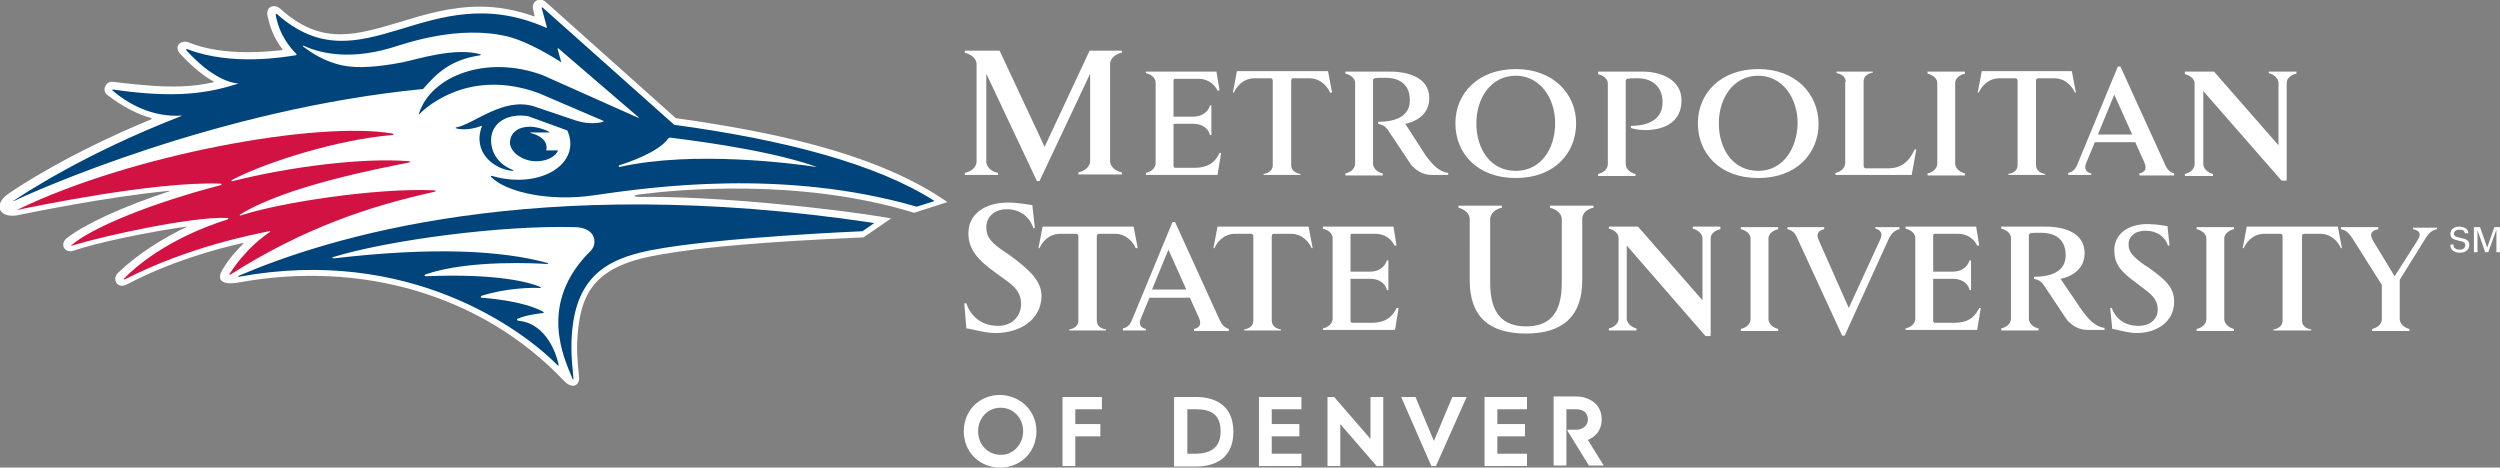 <?xml version="1.0" encoding="utf-8"?>
<!-- Generator: Adobe Illustrator 21.1.0, SVG Export Plug-In . SVG Version: 6.00 Build 0)  -->
<svg version="1.1" id="Layer_1" xmlns="http://www.w3.org/2000/svg" xmlns:xlink="http://www.w3.org/1999/xlink" x="0px" y="0px"
	 viewBox="0 0 488.7 91.4" style="enable-background:new 0 0 488.7 91.4;" xml:space="preserve">
<rect x="0" y="0" width="488.7" height="91.4" fill="#808080" stroke="none"/>
<style type="text/css">
	.st0{fill:#FFFFFF;}
	.st1{fill:#00447C;}
	.st2{fill:#D11242;}
</style>
<g>
	<path class="st0" d="M479.6,47.8c0,0.3,0.1,1,1.2,1c1,0,1.1-0.6,1.1-0.9c0-0.5-0.4-0.7-1.1-0.8c-0.7-0.2-1.1-0.3-1.3-0.4
		c-0.4-0.3-0.5-0.6-0.5-1c0-1,0.9-1.4,1.8-1.4c0.3,0,1,0.1,1.4,0.5c0.3,0.3,0.3,0.6,0.3,0.8h-0.7c0-0.6-0.5-0.7-1-0.7
		c-0.7,0-1.1,0.3-1.1,0.8c0,0.4,0.3,0.6,0.9,0.7c1.2,0.3,1.3,0.3,1.6,0.5c0.5,0.3,0.5,0.8,0.5,1c0,0.9-0.7,1.5-1.9,1.5
		c-0.4,0-1.1-0.1-1.5-0.6c-0.3-0.4-0.3-0.7-0.3-1H479.6z M483.6,44.4h1.2l1.4,4l1.4-4h1.1v4.9H488v-4.4l-1.6,4.4h-0.6l-1.5-4.3v4.3
		h-0.7V44.4z"/>
	<g>
		<g>
			<path class="st0" d="M215.4,77.6V80h-5.2v2.9h4.9v2.4h-4.9v5.8h-2.5V77.6H215.4z M286.7,77.6h-2.8l-3.6,8.6l-3.6-8.6h-2.8
				l5.9,13.5h0.9L286.7,77.6z M267.9,77.6v8.2l-7.1-8.2h-1.3v13.5h2.5v-8.2l7.1,8.2h1.3V77.6H267.9z M229.5,91.1V77.6h4.3
				c2.4,0,7.3,0.7,7.3,6.8s-4.9,6.8-7.3,6.8H229.5z M238.6,84.3c0-3.3-1.9-4.3-4.8-4.3h-1.7v8.7h1.7
				C236.6,88.6,238.6,87.6,238.6,84.3z M298.5,91.1v-2.4h-5.8v-3.4h5.4v-2.4h-5.4V80h5.8v-2.4h-8.3v13.5H298.5z M254.4,91.1v-2.4
				h-5.8v-3.4h5.4v-2.4h-5.4V80h5.8v-2.4h-8.3v13.5H254.4z M310.4,86c1.4-0.6,2.7-1.8,2.7-4c0-3.4-3-4.5-4.9-4.5h-4.5v13.5h2.5V80
				h1.9c1.5,0,2.3,0.8,2.3,2c0,1.2-1,2-2.3,2h-1.7v0.2l4.2,6.8h2.9L310.4,86z M202.6,84.3c0,4-3,7.1-7.1,7.1c-4,0-7.1-3-7.1-7.1
				c0-4,3-7.1,7.1-7.1C199.5,77.3,202.6,80.3,202.6,84.3z M200,84.3c0-2.6-1.9-4.6-4.4-4.6c-2.5,0-4.4,2-4.4,4.6
				c0,2.6,1.9,4.6,4.4,4.6C198,89,200,86.9,200,84.3z"/>
			<g>
				<path class="st0" d="M258.6,64.6v-0.4c0.9-0.2,1.8-0.8,1.9-1.8v-16c-0.1-0.9-1-1.5-1.9-1.7v-0.4h13.8l0.6,3.7h-0.4
					c-0.4-0.8-1.4-2.3-3.9-2.3h-4.5c-0.2,0.1-0.2,0.2-0.2,0.4v7h3.8c2.2,0,3.1-1.4,3.3-2.2h0.3v5.8h-0.3c-0.1-0.8-1-2.2-3.3-2.2H264
					v8.2c0,0.2,0.1,0.3,0.2,0.4h3.9c3.3,0,4.3-1.7,4.9-2.9h0.4l-0.7,4.3H258.6z M372.5,64.6v-0.4c0.9-0.2,1.8-0.8,1.9-1.8v-16
					c-0.1-0.9-1-1.5-1.9-1.7v-0.4h13.8l0.6,3.7h-0.4c-0.4-0.8-1.4-2.3-3.9-2.3h-4.5c-0.2,0.1-0.2,0.2-0.2,0.4v7h3.8
					c2.2,0,3.1-1.4,3.3-2.2h0.3v5.8H385c-0.1-0.8-1-2.2-3.3-2.2h-3.8v8.2c0,0.2,0.1,0.3,0.2,0.4h3.9c3.3,0,4.3-1.7,4.9-2.9h0.3
					l-0.7,4.3H372.5z M345.7,62.5c0.1,0.9,1,1.6,1.9,1.8v0.4h-7.3v-0.4c0.9-0.2,1.8-0.8,1.9-1.8v-16c-0.1-0.9-1-1.5-1.9-1.7v-0.4
					h7.3v0.4c-0.9,0.2-1.8,0.8-1.9,1.7V62.5z M434.8,62.5c0.1,0.9,1,1.6,1.9,1.8v0.4h-7.3v-0.4c0.9-0.2,1.8-0.8,1.9-1.8v-16
					c-0.1-0.9-1-1.5-1.9-1.7v-0.4h7.3v0.4c-0.9,0.2-1.8,0.8-1.9,1.7V62.5z M209,64.6v-0.2c0.8-0.1,1.8-0.6,1.8-1.7V46.2
					c0-0.2-0.1-0.5-0.4-0.5h-3.1c-2.5,0-3.7,1.9-4.1,2.8h-0.2l0.8-4.2h17.8l0.8,4.2H222c-0.4-0.9-1.6-2.8-4.1-2.8h-3.1
					c-0.3,0-0.4,0.3-0.4,0.5v16.5c0,1.1,1,1.6,1.8,1.7v0.2H209z M444.4,64.6v-0.2c0.8-0.1,1.8-0.6,1.8-1.7V46.2
					c0-0.2-0.1-0.5-0.4-0.5h-3.1c-2.5,0-3.7,1.9-4.1,2.8h-0.2l0.8-4.2h17.8l0.8,4.2h-0.2c-0.4-0.9-1.6-2.8-4.1-2.8h-3.1
					c-0.3,0-0.4,0.3-0.4,0.5v16.5c0,1.1,1,1.6,1.8,1.7v0.2H444.4z M243.2,64.6v-0.2c0.8-0.1,1.8-0.6,1.8-1.7V46.2
					c0-0.2-0.1-0.5-0.4-0.5h-3.1c-2.5,0-3.7,1.9-4.1,2.8h-0.2l0.8-4.2h17.8l0.8,4.2h-0.2c-0.4-0.9-1.6-2.8-4.1-2.8H249
					c-0.3,0-0.4,0.3-0.4,0.5v16.5c0,1.1,1,1.6,1.8,1.7v0.2H243.2z M194.6,65.1c-2.2,0-5-0.9-5.7-0.9l-0.4-4.9h0.4
					c0.7,2.1,2.6,4.4,6.2,4.4c3.1,0,4.5-2.3,4.5-4.2c0-2-0.8-3.3-3.5-5.1l-1.5-1.1c-3.5-2.5-5.3-4.6-5.3-7.7c0-3.6,3-6,7.8-6
					c1.9,0,3.9,0.4,4.7,0.5l0.5,4.5H202c-0.7-2.2-2.6-3.7-5.2-3.7c-2.5,0-4,1.6-4,3.5c0,2,1,3.1,3.7,4.9l0.9,0.6
					c3.8,2.8,6.2,5,6.2,8C203.5,62.6,199.3,65.1,194.6,65.1z M417.7,65.1c-1.9,0-4.2-0.8-4.8-0.8l-0.4-4.1h0.3
					c0.6,1.7,2.2,3.5,5.2,3.5c2.6,0,3.8-1.6,3.8-3.1c0-1.5-0.5-2.6-2.9-4.3l-1.3-1c-3.2-2.3-4.3-3.8-4.3-6.4c0-3,2.5-5.1,6.5-5.1
					c1.6,0,3.2,0.3,3.9,0.4l0.4,3.8h-0.3c-0.6-1.8-2.2-2.9-4.4-2.9c-2.1,0-3.4,1.2-3.3,2.8c0,1.2,0.7,2.2,3.1,3.9l0.8,0.5
					c3.5,2.5,5,4,5,6.7C425,62.9,421.6,65.1,417.7,65.1z M336.3,44.4v0.4c-0.9,0.2-1.9,0.8-1.9,1.8v19.1h-1L318,48v14.4
					c0.1,0.9,1,1.6,1.9,1.8v0.4h-5.4v-0.4c0.9-0.2,1.8-0.8,1.9-1.8v-16c-0.1-0.9-1-1.5-1.9-1.7v-0.4h5.7l12.6,14.4V46.5
					c-0.1-0.9-1-1.6-1.9-1.8v-0.4H336.3z M367.6,46.7c0.5-1.2-0.1-1.8-1-2v-0.3h4.7v0.4c-0.9,0.2-1.5,0.8-2,1.7l-8.7,19.1h-0.5
					l-8.8-19.1c-0.4-1-1-1.5-1.9-1.7v-0.4h7.2v0.4c-0.9,0.2-1.7,0.7-1.1,2.1l5.9,13.3L367.6,46.7z M311.5,40.2v0.4
					c-1.1,0.2-2.2,1-2.2,2.1v12.1c0,7-3.8,10.4-11,10.4c-7.2,0-11-3.3-11-10.4V42.7c-0.1-1.1-1.1-1.8-2.2-2.1v-0.4h8.5v0.4
					c-1.1,0.2-2.2,1-2.3,2.1v12.6c0,6,2.5,8.5,7,8.5c4.5,0,7-2.4,7-8.5V42.7c-0.1-1.1-1.2-1.8-2.3-2.1v-0.4H311.5z M238.4,62.5
					l-8.7-19.1h-0.5l-7.9,19.1c-0.4,1-0.9,1.5-1.8,1.7v0.4h4.5v-0.3c-0.9-0.2-1.5-0.8-1-2l1.7-4.1h7.9l1.8,4c0.6,1.4-0.1,1.9-1,2.1
					v0.4h6.8v-0.4C239.3,64,238.8,63.4,238.4,62.5z M231.9,56.6h-6.7l3.2-7.8L231.9,56.6z M476.4,44.4v0.4c-0.9,0.2-1.5,0.6-2.2,1.7
					l-5.1,8.2v7.8c0.1,0.9,1,1.6,1.9,1.8v0.4h-7.3v-0.4c0.9-0.2,1.8-0.8,1.9-1.8v-6.8l-5.8-9.2c-0.7-1-1.2-1.5-2.2-1.7v-0.4h7.3v0.4
					c-0.9,0.2-1.9,0.6-1.1,2.1l4.3,7.1l4.6-7.2c0.8-1.4-0.1-1.8-1-2v-0.3H476.4z M407,60.7c1.2,1.6,2.4,3.1,4.4,3.4v0.4h-3.2
					c-2,0-3.1-0.9-4.1-1.9l-4.4-6.6c-0.6-1-1.2-1.3-2.1-1.5v-0.4c1.7,0,6.2-0.2,6.2-4.2c0-3.8-3-4.4-4.7-4.4c-0.7,0-1.9,0-2.2,0.1
					c-0.2,0.1-0.3,0.2-0.3,0.4v16.4c0.1,0.9,0.9,1.6,1.9,1.8v0.4h-7.3v-0.4c0.9-0.2,1.8-0.8,1.9-1.8v-16c-0.1-0.9-1-1.5-1.9-1.7
					v-0.4h8.7c3.5,0,7.6,1.1,7.6,5.2c0,4.3-4.7,5-4.7,5L407,60.7z"/>
				<path class="st0" d="M224,34.2v-0.4c0.9-0.2,1.8-0.8,1.9-1.8v-16c-0.1-0.9-1-1.5-1.9-1.7V14h13.8l0.6,3.7h-0.4
					c-0.4-0.8-1.4-2.3-3.9-2.3h-4.5c-0.2,0.1-0.2,0.2-0.2,0.4v7h3.8c2.2,0,3.2-1.4,3.3-2.2h0.3v5.8h-0.3c-0.1-0.8-1-2.2-3.3-2.2
					h-3.8v8.2c0,0.2,0.1,0.3,0.2,0.4h3.9c3.3,0,4.3-1.7,4.9-2.9h0.3l-0.7,4.3H224z M382.2,32.1c0.1,0.9,1,1.6,1.9,1.8v0.4h-7.3v-0.4
					c0.9-0.2,1.8-0.8,1.9-1.8v-16c-0.1-0.9-1-1.5-1.9-1.7V14h7.3v0.4c-0.9,0.2-1.8,0.8-1.9,1.7V32.1z M247,34.2V34
					c0.8-0.1,1.8-0.6,1.8-1.7V15.8c0-0.2-0.1-0.5-0.4-0.5h-3.1c-2.5,0-3.7,1.9-4.1,2.8h-0.2l0.8-4.2h17.8l0.8,4.2H260
					c-0.4-0.9-1.6-2.8-4.1-2.8h-3.1c-0.3,0-0.4,0.3-0.4,0.5v16.5c0,1.1,1,1.6,1.8,1.7v0.2H247z M392.6,34.2V34
					c0.8-0.1,1.8-0.6,1.8-1.7V15.8c0-0.2-0.1-0.5-0.4-0.5h-3.1c-2.5,0-3.7,1.9-4.1,2.8h-0.2l0.8-4.2H405l0.8,4.2h-0.2
					c-0.4-0.9-1.6-2.8-4.1-2.8h-3.1c-0.3,0-0.4,0.3-0.4,0.5v16.5c0,1.1,1,1.6,1.8,1.7v0.2H392.6z M296.3,13.5
					c-7.3,0-11.8,4.7-11.8,10.6c0,5.9,4.3,10.7,11.8,10.7c7.5,0,11.8-4.8,11.8-10.7C308.1,18.3,303.6,13.5,296.3,13.5z M296.3,33.4
					c-4.9,0-7.7-4.2-7.7-9.3c0-5,2.9-9.3,7.7-9.3c4.7,0,7.7,4.3,7.7,9.3C304,29.1,301.2,33.4,296.3,33.4z M343.7,13.5
					c-7.3,0-11.8,4.7-11.8,10.6c0,5.9,4.3,10.7,11.8,10.7c7.5,0,11.8-4.8,11.8-10.7C355.4,18.3,351,13.5,343.7,13.5z M343.7,33.4
					c-4.9,0-7.7-4.2-7.7-9.3c0-5,2.9-9.3,7.7-9.3c4.7,0,7.7,4.3,7.7,9.3C351.3,29.1,348.5,33.4,343.7,33.4z M360.8,16
					c0-1.1-1-1.6-1.8-1.7V14h7.1l0,0.2c-0.8,0.1-1.8,0.6-1.8,1.7v16.5c0,0.2,0.1,0.5,0.4,0.5h4.5c3.5,0,4.6-2.8,5.1-3.7h0.3l-0.9,5
					h-14.9v-0.4c0.9-0.2,1.8-0.8,1.9-1.8V16z M195.4,9.9l8.8,18.8L213,9.9l0,0h6.3v0.4c-1.1,0.2-2.2,1-2.3,2.1v19.2
					c0.1,1.1,1.2,1.9,2.3,2.1v0.4h-8.5v-0.4c1.1-0.2,2.2-1,2.3-2.1V14.4l-9.9,21h-0.5l-9.9-21v17.3c0.1,1.1,1.2,1.9,2.3,2.1v0.4
					h-6.5v-0.4c1.1-0.2,2.2-1,2.3-2.1V12.4c-0.1-1.1-1.2-1.8-2.3-2.1V9.9H195.4z M448.9,14v0.4c-0.9,0.2-1.9,0.8-1.9,1.8v19.1h-1
					l-15.3-17.5v14.4c0.1,0.9,1,1.6,1.9,1.8v0.4h-5.5v-0.4c0.9-0.2,1.8-0.8,1.9-1.8v-16c-0.1-0.9-1-1.5-1.9-1.7V14h5.7l12.6,14.4
					V16.1c-0.1-0.9-1-1.6-1.9-1.8V14H448.9z M423.2,32.1L414.5,13H414l-7.9,19.1c-0.4,1-0.9,1.5-1.8,1.7v0.4h4.5v-0.3
					c-0.9-0.2-1.5-0.8-1-2l1.7-4.1h7.9l1.8,4c0.6,1.4-0.1,1.9-1,2.1v0.4h6.8v-0.4C424.2,33.7,423.6,33.1,423.2,32.1z M416.8,26.3
					h-6.7l3.2-7.8L416.8,26.3z M318.8,24.6c1.7,0,6.2-0.3,6.2-4.6c0-3.8-3-4.7-4.7-4.7c-0.7,0-1.9,0-2.2,0.1
					c-0.2,0.1-0.3,0.2-0.3,0.4v16.4c0.1,0.9,0.9,1.6,1.9,1.8v0.4h-7.3v-0.4c0.9-0.2,1.8-0.8,1.9-1.8v-16c-0.1-0.9-1-1.5-1.9-1.7V14
					h8.7c3.5,0,7.6,1.5,7.6,5.6c0,6.8-8.4,6.1-9.9,5.4V24.6z M278.7,30.4c1.2,1.6,2.4,3.1,4.4,3.4v0.4H280c-2,0-3.1-0.9-4.1-1.9
					l-4.4-6.6c-0.6-1-1.2-1.3-2.1-1.5v-0.4c1.7,0,6.2-0.2,6.2-4.2c0-3.8-3-4.4-4.7-4.4c-0.7,0-1.9,0-2.2,0.1
					c-0.2,0.1-0.3,0.2-0.3,0.4v16.4c0.1,0.9,0.9,1.6,1.9,1.8v0.4h-7.3v-0.4c0.9-0.2,1.8-0.8,1.9-1.8v-16c-0.1-0.9-1-1.5-1.9-1.7V14
					h8.7c3.5,0,7.7,1.1,7.7,5.2c0,4.3-4.7,5-4.7,5L278.7,30.4z"/>
			</g>
		</g>
		<g>
			<g>
				<path class="st0" d="M132.1,23.1L106.7,0.4c-1.1-1-2.8-0.3-2.5,1.4l0.3,1.3c0,0.1-0.1,0.1-0.1,0.1C101,2,97.5,1.3,93.9,1.3
					c-5.8,0-10.8,1.5-15.7,3c-4.1,1.2-7.9,2.4-11.7,2.4c-4.3,0-7.9-1.6-11.6-4.9c-1.3-1.2-3-0.5-2.6,1.3c0.5,2.4,1.4,4.6,2.9,6.5
					c0.1,0.1,0,0.2-0.1,0.2c-1.7,0.2-4,0.4-6.7,0.4c-4.4,0-8.3-0.6-11.5-1.9c-1.6-0.6-3,0.8-1.7,2.2c2.5,2.7,4.7,4.4,6.5,5.4
					c0.1,0,0.1,0.2,0,0.2c-2.4,0.5-5.2,0.9-8.8,0.8c-3.2,0-9.3-0.7-10.8-0.9c-1.5-0.2-2.2,1.7-1.2,2.5c3.2,2.5,6.2,3.9,8.7,4.6
					c0.1,0,0.1,0.1,0,0.2c-16.2,6.7-26,13.2-28,14.6c-3.1,2.2-1.7,5,2.2,4.1c2-0.4,16.9-3.5,29.3-4.7c0.2,0,0.2,0,0,0.1
					c-9.2,3-16.7,6.5-20.1,9.2c-1.4,1.2-0.3,3,1.4,2.4c4.3-1.5,14.2-3.6,22-4.7c0.1,0,0.2,0.1,0,0.1c-4.2,2-9.2,5-13.3,8.9
					c-1.3,1.2-0.2,3.3,1.7,2.3c8.6-4.5,17.3-6.9,22.7-8.1c0.1,0,0.2,0.1,0.1,0.1c-1.3,1.3-2.8,2.9-4.1,5.1c-1.1,1.8-0.5,3.2,3.3,2.5
					c23.7-4.3,47.4,2.3,63.5,19.3c1.5,1.6,3,0.9,2.9-0.7c-0.1-1.4-0.4-3.6-0.4-6.1c0.3-9.4,2.5-15.2,14.5-17.6
					c12.6-2.5,33.4-3.3,41.5-3.7l5.4-3.7c-11.3-2-34.7-4.4-49-4.2c-1.5,0-1.6-0.3-0.1-0.5c7-0.9,31.2-3.3,53.6,3.6l6.5-2.1
					C172.9,31,155.1,26.3,132.1,23.1z"/>
				<g>
					<path class="st1" d="M46.7,53.9c17-7.3,57.9-20.3,124.2-10.3l-2.3,1.6c0,0-28.5,1.2-41.3,3.7c-9.2,1.8-15.6,5.6-15.6,19.1
						c0,1.9,0.2,3.9,0.4,6c0,0.2-0.2,0.2-0.2,0c-1.5-3.7-7-14.6,3.6-25c1.3-1.3,1.1-4.5-3.1-4.6C97.7,44,75.8,47,65.3,50.2
						c-0.5,0.1-0.4,0.3,0,0.3C85,48.2,98.2,49,107,51.4c0.2,0.1,0.2,0.3-0.1,0.2c-1.6-0.1-15.1-0.9-23.6,2c-0.4,0.1-0.4,0.4,0,0.4
						c14.2-0.6,20.6,1.3,22.3,2.1c0.2,0.1,0.2,0.2-0.1,0.2c-1.6-0.1-6.5,0-11.3,1.5c-0.3,0.1-0.3,0.4,0,0.4
						c7.5,0.6,10.8,2.1,11.9,2.7c0.3,0.2,0.2,0.3,0,0.3c-0.9,0.1-3.3,0.4-4.9,1.1c-0.2,0.1-0.2,0.3,0.1,0.4c5.7,0.5,7.6,7,7.9,8.6
						c0.1,0.2-0.1,0.2-0.2,0.1c-6.9-7-29.1-23.4-62.3-17.3C46.5,54.1,46.5,54,46.7,53.9z M104.2,24.8c-2.6-0.2-4.3,0.9-4.5,2.8
						c-0.2,1.8,1.9,3.6,4.5,3.9c2.3,0.2,4.3-0.7,4.9-2.1l-2.3,0c0,0-0.1,0,0-0.1c0.3-1.5-0.9-2.8-3.1-3.3c-0.1,0,0-0.1,0-0.1l3.8,0
						C106.9,25.4,105.2,24.9,104.2,24.8z M109.6,12.1c-1.1-0.7-6-3.8-10.1-4.9c-9.9-2.5-20.5,1.4-23.2,2.2
						c-8.9,2.6-14.6,0.6-16.8-0.4c-0.4-0.2-0.4,0-0.1,0.2c1.2,0.9,3.8,2.8,7.6,3.6c2.9,0.6,6.9,0.3,11.6-0.6c3-0.6,10.2-3,15.3-1.6
						c0.1,0,0.1,0.2,0,0.2c-5.9,0.9-8.5,3.5-11.2,6.6c-40.3,3.9-76.5,20.2-80,21.9c-0.1,0-0.2,0,0-0.1c1.9-1.2,13.4-9,32.7-16.5
						c0.2-0.1,0.2-0.1-0.1-0.1c-1.7,0.1-7.3,0.2-13.3-4.9c-0.1-0.1,0-0.2,0.1-0.2c12.3,1.8,18.6,0.7,24.3-1.1c0.1,0,0.3-0.1,0-0.1
						c-1.3-0.1-5-1-10-6.5c-0.1-0.1,0-0.2,0.2-0.2c8.7,3.4,19.3,1.5,21.2,1.2c0.2,0,0.2-0.2,0.1-0.3c-1.1-1.1-3.3-3.6-4-7.6
						c0-0.2,0.2-0.3,0.3-0.1c16.6,14.7,29.4-7.6,52.5,2.6c0.2,0.1,0.2,0,0.2-0.1l-1-3.7c0-0.2,0.1-0.2,0.2-0.1l25.7,22.9
						c21.4,2.9,39.5,7.6,50.9,14.9l-3.5,1.1c-26-7.5-51.6-3.9-63.3-2.2c-8.2,1.2-16.8-0.5-19.9-3.6c-0.1-0.1,0-0.3,0.2-0.2
						c9.4,2.7,17.6-2.4,14.7-8.9l-7.7-2.8c-3.9-0.6-7,1.2-7.2,4.4c-0.1,2.7,1.4,5,4.2,6.1c0.2,0.1,0.3,0.2,0,0.2
						c-3.7-0.3-7.9-3.7-6-8.7c0,0-0.1-0.1-0.1-0.1c-1.5,0.6-3.5,0.9-4.9,0.5c-0.2,0-0.2-0.2,0-0.2c3.4-0.6,9.2-6,15.2-4.1l8.3,2.8
						c2.5,0.8,4.6,0.4,5.2,0.2c0.1,0,0.1-0.1,0-0.2l-12.6-5.4c-13.4-4.9-21.9,2.6-23.3,4.1c-0.1,0.1-0.2,0-0.1-0.1
						c2.3-7.3,13.1-11.6,24.2-7.5l18.6,8.3c0.1,0.1,0.2,0,0.1-0.1L109.2,9.5c-0.1-0.1-0.2-0.1-0.2,0.1l0.7,2.5
						C109.8,12.2,109.7,12.2,109.6,12.1z M121.3,32.6c14.4-3.2,34-0.6,38,0c0.5,0.1,0.3,0,0-0.1c-10.1-3.5-26.2-5.3-28.3-5.6
						c-0.1,0-0.3,0.1-0.4,0.2c-2,2.8-8.3,4.8-9.5,5.2C120.9,32.4,120.8,32.7,121.3,32.6z"/>
					<path class="st2" d="M14.1,48c6.2-1.9,23.4-5.7,30.3-5.4c0.3,0,0.3,0.2,0.1,0.3c-5,1.5-14.1,5.3-20.2,11.5
						c-0.2,0.2-0.1,0.3,0.1,0.2c12.8-6.5,25.4-8.8,28.2-9.4c0.3-0.1,0.3,0,0.1,0.2c-1.2,0.8-4.6,3.2-7.8,8.1c-0.1,0.2,0,0.3,0.1,0.2
						c14.3-9.1,27.2-13.4,39.9-16.2c0.4-0.1,0.3-0.3-0.1-0.3c-11.3-0.5-30.1,2.4-37.7,4.9c-0.3,0.1-0.3-0.1-0.1-0.2
						c8.8-5.5,27.3-9,32.8-10.1c0.6-0.1,0.4-0.3,0-0.3c-9-0.7-23.2,1.1-34.3,3.9c-0.3,0.1-0.4-0.1,0-0.3c6.7-3.5,20.9-7.9,31.2-8.7
						c0.3,0,0.3-0.2,0-0.3c-14.7-2.5-50.9,4.1-73.1,14.8c-0.1,0-0.2,0.1,0,0.1c2.8-0.6,26.8-5.6,39.5-5.1c0.3,0,0.3,0.2,0,0.3
						c-13.4,3.5-25,8.2-29.1,11.7C13.8,48.1,13.9,48.1,14.1,48z"/>
				</g>
			</g>
		</g>
	</g>
</g>
</svg>
